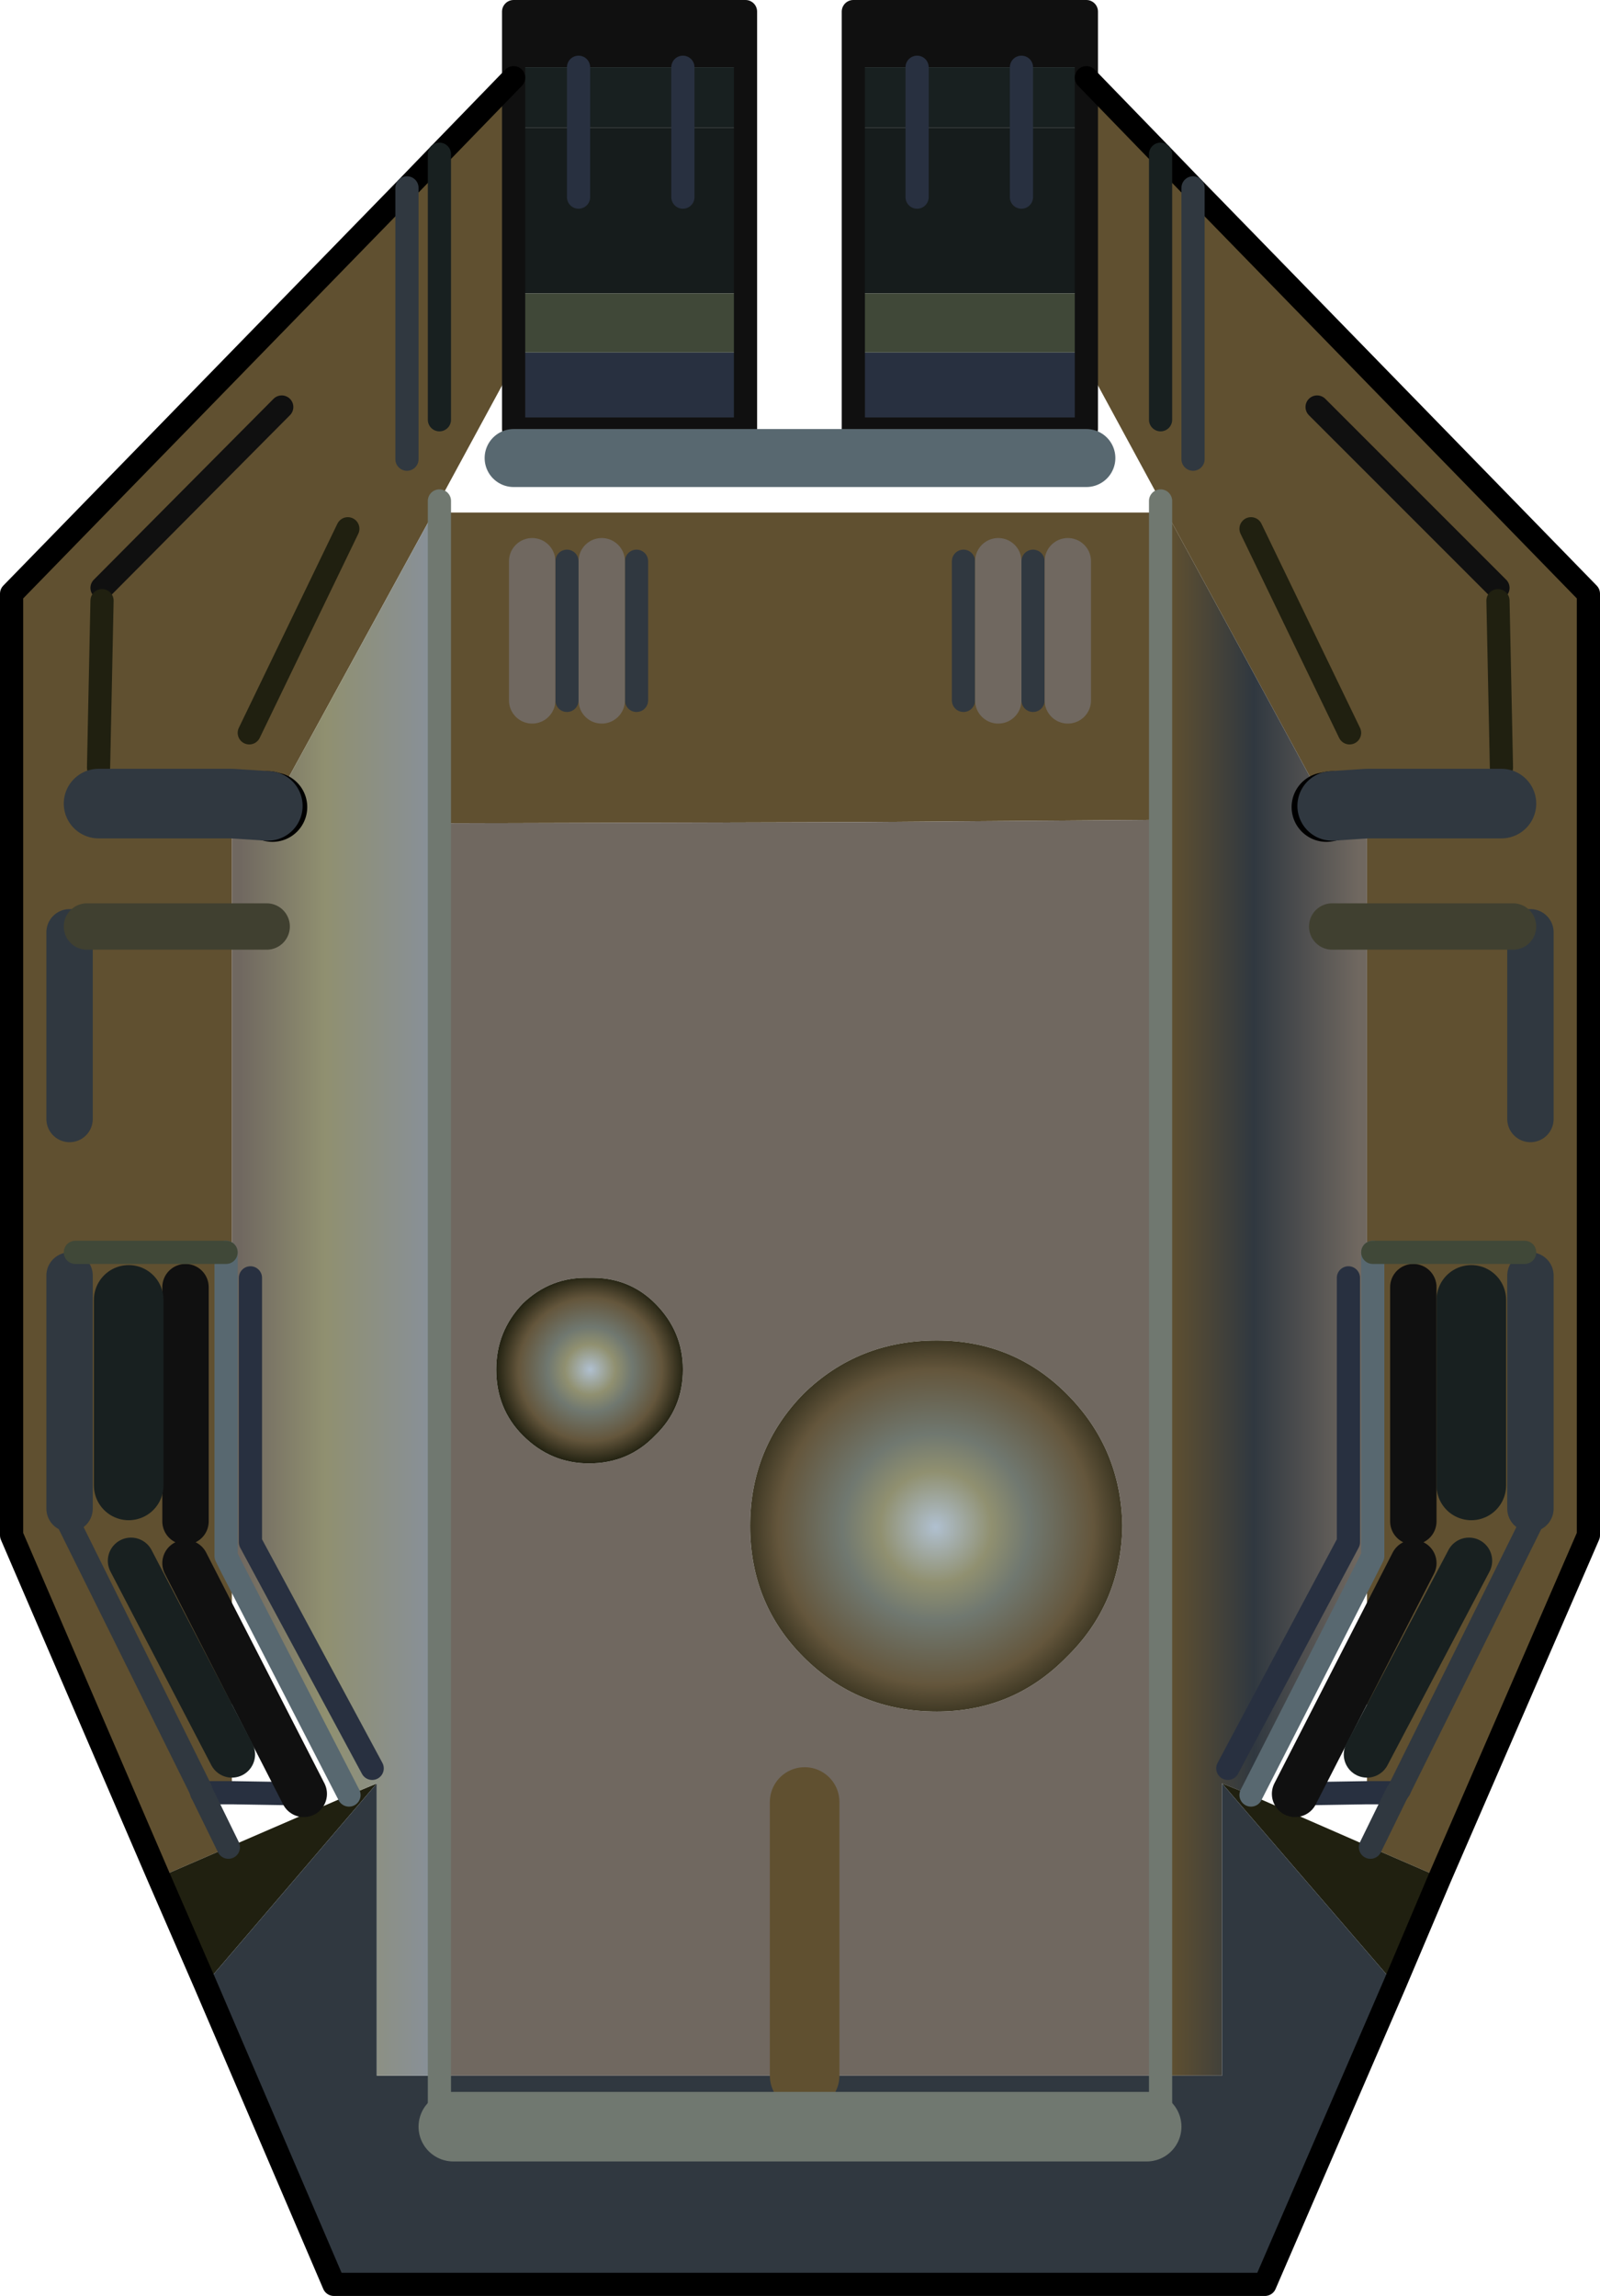 <?xml version="1.0" encoding="UTF-8" standalone="no"?>
<svg xmlns:ffdec="https://www.free-decompiler.com/flash" xmlns:xlink="http://www.w3.org/1999/xlink" ffdec:objectType="shape" height="99.0px" width="69.0px" xmlns="http://www.w3.org/2000/svg">
  <g transform="matrix(1.0, 0.0, 0.0, 1.0, 34.5, 49.5)">
    <path d="M-12.35 -46.6 L-12.35 -49.0 -2.35 -49.0 -2.35 -46.6 -5.05 -46.6 -9.55 -46.6 -12.35 -46.6 M2.3 -46.6 L2.3 -49.0 12.35 -49.0 12.35 -46.6 9.55 -46.6 5.05 -46.6 2.3 -46.6" fill="#101010" fill-rule="evenodd" stroke="none"/>
    <path d="M-12.35 -46.15 L-12.35 -46.6 -9.55 -46.6 -5.05 -46.6 -5.05 -44.0 -5.05 -46.6 -2.35 -46.6 -2.35 -44.0 -5.05 -44.0 -9.55 -44.0 -9.55 -46.6 -9.55 -44.0 -12.35 -44.0 -12.35 -46.15 M2.3 -44.0 L2.3 -46.6 5.05 -46.6 9.55 -46.6 9.55 -44.0 9.55 -46.6 12.35 -46.6 12.35 -46.15 12.35 -44.0 9.55 -44.0 5.05 -44.0 2.3 -44.0 M5.05 -44.0 L5.05 -46.6 5.05 -44.0" fill="#182020" fill-rule="evenodd" stroke="none"/>
    <path d="M12.35 -46.15 L15.55 -42.85 16.95 -41.4 34.0 -23.9 34.0 16.7 27.6 31.45 24.6 30.15 25.75 27.8 24.45 27.8 24.45 26.15 24.45 21.8 24.45 18.1 24.45 -9.55 30.75 -9.55 24.45 -9.55 24.45 -14.85 22.95 -14.75 22.7 -14.7 15.75 -27.5 15.55 -27.9 12.35 -33.8 12.35 -34.3 12.35 -36.85 12.35 -44.0 12.35 -46.15 M-27.65 31.45 L-34.0 16.7 -34.0 -23.9 -16.95 -41.4 -15.55 -42.85 -12.35 -46.15 -12.35 -44.0 -12.35 -36.85 -12.35 -34.3 -12.35 -33.8 -15.55 -27.9 -15.75 -27.5 -22.75 -14.7 -22.95 -14.75 -24.5 -14.85 -24.5 -9.55 -30.75 -9.55 -24.5 -9.55 -24.5 18.1 -24.5 21.8 -26.5 17.9 -24.5 21.8 -24.5 26.15 -24.5 27.8 -25.8 27.8 -24.65 30.15 -27.65 31.45 M-15.55 -27.4 L15.55 -27.4 15.55 -14.15 2.4 -14.05 -15.55 -14.0 -15.55 -27.4 M30.25 -14.85 L24.45 -14.85 30.25 -14.85 M16.95 -29.7 L16.95 -41.4 16.95 -29.7 M15.55 -31.4 L15.55 -42.85 15.55 -31.4 M0.15 -18.55 L0.7 -17.4 0.15 -18.55 M24.7 4.5 L24.7 17.6 24.45 18.1 24.7 17.6 24.7 4.5 31.25 4.5 24.7 4.5 M31.5 -1.25 L31.5 -9.3 31.5 -1.25 M30.1 -23.6 L30.25 -16.4 30.1 -23.6 M22.3 -31.95 L30.1 -24.15 22.3 -31.95 M19.45 -26.7 L23.7 -17.9 19.45 -26.7 M11.55 -19.3 L11.55 -25.3 11.55 -19.3 M8.55 -19.3 L8.55 -25.3 8.55 -19.3 M7.05 -19.3 L7.05 -25.3 7.05 -19.3 M10.05 -19.3 L10.05 -25.3 10.05 -19.3 M26.45 17.9 L24.45 21.8 26.45 17.9 M28.95 14.55 L28.95 6.55 28.95 14.55 M26.45 6.0 L26.45 16.1 26.45 6.0 M31.5 15.55 L31.5 5.5 31.5 15.55 M28.85 17.8 L24.45 26.15 28.85 17.8 M25.85 27.65 L25.75 27.8 25.85 27.65 31.5 16.25 25.85 27.65 M-15.55 -31.4 L-15.55 -42.85 -15.55 -31.4 M-16.95 -29.7 L-16.95 -41.4 -16.95 -29.7 M-31.5 -1.25 L-31.5 -9.3 -31.5 -1.25 M-30.1 -23.6 L-30.25 -16.4 -30.1 -23.6 M-30.25 -14.85 L-24.5 -14.85 -30.25 -14.85 M-19.5 -26.7 L-23.75 -17.9 -19.5 -26.7 M-22.35 -31.95 L-30.1 -24.15 -22.35 -31.95 M-8.55 -19.3 L-8.55 -25.3 -8.55 -19.3 M-11.55 -19.3 L-11.55 -25.3 -11.55 -19.3 M-7.05 -19.3 L-7.05 -25.3 -7.05 -19.3 M-10.05 -19.3 L-10.05 -25.3 -10.05 -19.3 M-24.75 4.5 L-24.75 17.6 -24.5 18.1 -24.75 17.6 -24.75 4.5 -31.25 4.5 -24.75 4.5 M-28.95 14.55 L-28.95 6.55 -28.95 14.55 M-26.5 6.0 L-26.5 16.1 -26.5 6.0 M-31.5 15.55 L-31.5 5.5 -31.5 15.55 M-25.85 27.65 L-25.8 27.8 -25.85 27.65 -31.5 16.25 -25.85 27.65 M-28.85 17.8 L-24.5 26.15 -28.85 17.8" fill="#605030" fill-rule="evenodd" stroke="none"/>
    <path d="M-2.35 -44.0 L-2.35 -36.85 -12.35 -36.85 -12.35 -44.0 -9.55 -44.0 -5.05 -44.0 -2.35 -44.0 M2.3 -36.85 L2.3 -44.0 5.05 -44.0 9.55 -44.0 12.35 -44.0 12.35 -36.85 2.3 -36.85 M9.55 -41.0 L9.55 -44.0 9.55 -41.0 M5.05 -41.0 L5.05 -44.0 5.05 -41.0 M-5.05 -41.0 L-5.05 -44.0 -5.05 -41.0 M-9.55 -41.0 L-9.55 -44.0 -9.55 -41.0" fill="#161c1c" fill-rule="evenodd" stroke="none"/>
    <path d="M-2.35 -36.85 L-2.35 -34.3 -12.35 -34.3 -12.35 -36.85 -2.35 -36.85 M2.3 -34.3 L2.3 -36.85 12.35 -36.85 12.35 -34.3 2.3 -34.3" fill="#404838" fill-rule="evenodd" stroke="none"/>
    <path d="M-2.35 -34.3 L-2.35 -31.0 -12.35 -31.0 -12.35 -33.8 -12.35 -34.3 -2.35 -34.3 M12.35 -33.8 L12.35 -31.0 2.3 -31.0 2.3 -34.3 12.35 -34.3 12.35 -33.8" fill="#283040" fill-rule="evenodd" stroke="none"/>
    <path d="M15.55 -27.4 L15.75 -27.5 15.55 -27.4" fill="url(#gradient0)" fill-rule="evenodd" stroke="none"/>
    <path d="M15.75 -27.5 L22.7 -14.7 22.95 -14.75 24.45 -14.85 24.45 -9.55 22.95 -9.55 24.45 -9.55 24.45 18.1 19.45 27.9 18.2 27.4 18.2 40.0 15.55 40.0 15.55 -14.15 15.55 -27.4 15.75 -27.5 M23.65 5.6 L23.65 17.0 18.45 26.75 23.65 17.0 23.65 5.6" fill="url(#gradient1)" fill-rule="evenodd" stroke="none"/>
    <path d="M-15.55 -14.0 L2.4 -14.05 15.55 -14.15 15.55 40.0 0.2 40.0 -15.55 40.0 -15.55 -14.0 M0.2 28.2 L0.2 40.0 0.2 28.2 M13.9 16.3 Q13.85 12.95 11.5 10.6 9.2 8.3 5.9 8.3 2.5 8.3 0.15 10.6 -2.15 12.95 -2.15 16.3 -2.15 19.65 0.15 21.95 2.5 24.3 5.9 24.3 9.2 24.3 11.5 21.95 13.85 19.65 13.9 16.3 M-11.95 6.7 Q-13.1 7.9 -13.1 9.55 -13.1 11.25 -11.95 12.4 -10.75 13.6 -9.1 13.6 -7.4 13.6 -6.25 12.4 -5.05 11.25 -5.05 9.55 -5.05 7.9 -6.25 6.7 -7.4 5.55 -9.1 5.6 -10.75 5.55 -11.95 6.7" fill="#706860" fill-rule="evenodd" stroke="none"/>
    <path d="M13.9 16.3 Q13.85 19.65 11.5 21.95 9.2 24.3 5.9 24.3 2.5 24.3 0.15 21.95 -2.15 19.65 -2.15 16.3 -2.15 12.95 0.15 10.6 2.5 8.3 5.9 8.3 9.2 8.3 11.5 10.6 13.85 12.95 13.9 16.3" fill="url(#gradient2)" fill-rule="evenodd" stroke="none"/>
    <path d="M27.6 31.45 L25.65 36.05 18.2 27.4 19.45 27.9 24.6 30.15 27.6 31.45 M-25.65 36.05 L-27.65 31.45 -24.65 30.15 -19.45 27.9 -18.25 27.4 -25.65 36.05" fill="#202010" fill-rule="evenodd" stroke="none"/>
    <path d="M25.65 36.05 L20.05 49.0 -20.1 49.0 -25.65 36.05 -18.25 27.4 -18.25 40.0 -15.55 40.0 0.2 40.0 15.55 40.0 18.2 40.0 18.2 27.4 25.65 36.05 M15.55 42.75 L15.55 40.0 15.55 42.75 M-15.55 42.75 L-15.55 40.0 -15.55 42.75 M14.95 42.2 L-14.95 42.2 14.95 42.2" fill="#303840" fill-rule="evenodd" stroke="none"/>
    <path d="M-15.55 -27.4 L-15.75 -27.5 -15.55 -27.4" fill="url(#gradient3)" fill-rule="evenodd" stroke="none"/>
    <path d="M-15.55 -14.0 L-15.55 40.0 -18.25 40.0 -18.25 27.4 -19.45 27.9 -24.5 18.1 -24.5 -9.55 -24.5 -14.85 -22.95 -14.75 -22.75 -14.7 -15.75 -27.5 -15.55 -27.4 -15.55 -14.0 M-23.0 -9.55 L-24.5 -9.55 -23.0 -9.55 M-23.7 5.6 L-23.7 17.0 -18.45 26.75 -23.7 17.0 -23.7 5.6" fill="url(#gradient4)" fill-rule="evenodd" stroke="none"/>
    <path d="M-11.95 6.7 Q-10.75 5.55 -9.1 5.6 -7.4 5.55 -6.25 6.7 -5.05 7.9 -5.05 9.55 -5.05 11.25 -6.25 12.4 -7.4 13.6 -9.1 13.6 -10.75 13.6 -11.95 12.4 -13.1 11.25 -13.1 9.55 -13.1 7.9 -11.95 6.7" fill="url(#gradient5)" fill-rule="evenodd" stroke="none"/>
    <path d="M-12.35 -46.15 L-12.35 -46.6 -12.35 -49.0 -2.35 -49.0 -2.35 -46.6 -2.35 -44.0 -2.35 -36.85 -2.35 -34.3 -2.35 -31.0 -12.35 -31.0 -12.35 -33.8 -12.35 -34.3 -12.35 -36.85 -12.35 -44.0 -12.35 -46.15 M12.35 -33.8 L12.35 -31.0 2.3 -31.0 2.3 -34.3 2.3 -36.85 2.3 -44.0 2.3 -46.6 2.3 -49.0 12.35 -49.0 12.35 -46.6 12.35 -46.15 12.35 -44.0 12.35 -36.85 12.35 -34.3 12.35 -33.8 M30.1 -24.15 L22.3 -31.95 M-30.1 -24.15 L-22.35 -31.95" fill="none" stroke="#101010" stroke-linecap="round" stroke-linejoin="round" stroke-width="1.0"/>
    <path d="M12.35 -46.15 L15.55 -42.85 16.95 -41.4 34.0 -23.9 34.0 16.7 27.6 31.45 25.65 36.05 20.05 49.0 -20.1 49.0 -25.65 36.05 -27.65 31.45 -34.0 16.7 -34.0 -23.9 -16.95 -41.4 -15.55 -42.85 -12.35 -46.15" fill="none" stroke="#000000" stroke-linecap="round" stroke-linejoin="round" stroke-width="1.0"/>
    <path d="M9.55 -44.0 L9.55 -46.6 M5.05 -46.6 L5.05 -44.0 5.05 -41.0 M9.55 -44.0 L9.55 -41.0 M18.45 26.75 L23.65 17.0 23.65 5.6 M24.45 27.8 L21.35 27.85 M25.75 27.8 L24.45 27.8 M25.75 27.8 L25.85 27.65 M-5.05 -44.0 L-5.05 -46.6 M-9.55 -46.6 L-9.55 -44.0 -9.55 -41.0 M-5.05 -44.0 L-5.05 -41.0 M-21.4 27.85 L-24.5 27.8 -25.8 27.8 -25.85 27.65 M-18.45 26.75 L-23.7 17.0 -23.7 5.6" fill="none" stroke="#283040" stroke-linecap="round" stroke-linejoin="round" stroke-width="1.0"/>
    <path d="M-15.55 -27.9 L-15.55 -27.4 -15.55 -14.0 -15.55 40.0 -15.55 42.75 M15.55 -27.4 L15.55 -27.9 M15.55 -27.4 L15.55 -14.15 15.55 40.0 15.55 42.75" fill="none" stroke="#707870" stroke-linecap="round" stroke-linejoin="round" stroke-width="1.0"/>
    <path d="M15.55 -42.85 L15.55 -31.4 M-15.55 -42.85 L-15.55 -31.4" fill="none" stroke="#182020" stroke-linecap="round" stroke-linejoin="round" stroke-width="1.0"/>
    <path d="M16.95 -41.4 L16.95 -29.7 M10.05 -25.3 L10.05 -19.3 M7.05 -25.3 L7.05 -19.3 M24.6 30.15 L25.75 27.8 M25.85 27.65 L31.5 16.25 M-16.95 -41.4 L-16.95 -29.7 M-10.05 -25.3 L-10.05 -19.3 M-7.05 -25.3 L-7.05 -19.3 M-25.8 27.8 L-24.65 30.15 M-25.85 27.65 L-31.5 16.25" fill="none" stroke="#303840" stroke-linecap="round" stroke-linejoin="round" stroke-width="1.0"/>
    <path d="M30.25 -16.4 L30.1 -23.6 M23.7 -17.9 L19.45 -26.7 M-30.25 -16.4 L-30.1 -23.6 M-23.75 -17.9 L-19.5 -26.7" fill="none" stroke="#202010" stroke-linecap="round" stroke-linejoin="round" stroke-width="1.0"/>
    <path d="M31.5 -9.3 L31.5 -1.25 M31.5 5.5 L31.5 15.55 M-31.5 -9.3 L-31.5 -1.25 M-31.5 5.5 L-31.5 15.55" fill="none" stroke="#303840" stroke-linecap="round" stroke-linejoin="round" stroke-width="2.0"/>
    <path d="M22.7 -14.7 L22.95 -14.75 M-22.75 -14.7 L-22.95 -14.75" fill="none" stroke="#000000" stroke-linecap="round" stroke-linejoin="round" stroke-width="3.0"/>
    <path d="M22.95 -14.75 L24.45 -14.85 30.25 -14.85 M-22.95 -14.75 L-24.5 -14.85 -30.25 -14.85" fill="none" stroke="#303840" stroke-linecap="round" stroke-linejoin="round" stroke-width="3.0"/>
    <path d="M24.45 -9.55 L30.75 -9.55 M22.95 -9.55 L24.45 -9.55 M-24.5 -9.55 L-23.0 -9.55 M-24.5 -9.55 L-30.75 -9.55" fill="none" stroke="#404030" stroke-linecap="round" stroke-linejoin="round" stroke-width="2.0"/>
    <path d="M8.55 -25.3 L8.55 -19.3 M11.55 -25.3 L11.55 -19.3 M-11.55 -25.3 L-11.55 -19.3 M-8.55 -25.3 L-8.55 -19.3" fill="none" stroke="#706860" stroke-linecap="round" stroke-linejoin="round" stroke-width="2.0"/>
    <path d="M24.45 21.8 L26.45 17.9 M26.45 16.1 L26.45 6.0 M21.35 27.85 L24.45 21.8 M-24.5 21.8 L-21.4 27.85 M-24.5 21.8 L-26.5 17.9 M-26.5 16.1 L-26.5 6.0" fill="none" stroke="#101010" stroke-linecap="round" stroke-linejoin="round" stroke-width="2.0"/>
    <path d="M24.45 18.1 L24.7 17.6 24.7 4.5 M19.45 27.9 L24.45 18.1 M-19.45 27.9 L-24.5 18.1 -24.75 17.6 -24.75 4.5" fill="none" stroke="#586870" stroke-linecap="round" stroke-linejoin="round" stroke-width="1.0"/>
    <path d="M24.7 4.5 L31.25 4.5 M-24.75 4.5 L-31.25 4.5" fill="none" stroke="#404838" stroke-linecap="round" stroke-linejoin="round" stroke-width="1.0"/>
    <path d="M28.95 6.55 L28.95 14.55 M-28.95 6.55 L-28.95 14.55" fill="none" stroke="#182020" stroke-linecap="round" stroke-linejoin="round" stroke-width="3.0"/>
    <path d="M0.2 40.0 L0.2 28.2" fill="none" stroke="#605030" stroke-linecap="round" stroke-linejoin="round" stroke-width="3.0"/>
    <path d="M24.45 26.15 L28.85 17.8 M-24.5 26.15 L-28.85 17.8" fill="none" stroke="#182020" stroke-linecap="round" stroke-linejoin="round" stroke-width="2.0"/>
    <path d="M12.35 -29.75 L-12.35 -29.75" fill="none" stroke="#586870" stroke-linecap="round" stroke-linejoin="round" stroke-width="2.5"/>
    <path d="M-14.95 42.2 L14.95 42.2" fill="none" stroke="#707870" stroke-linecap="round" stroke-linejoin="round" stroke-width="3.0"/>
  </g>
  <defs>
    <linearGradient gradientTransform="matrix(0.002, 0.0, 0.0, 0.041, 19.1, 6.2)" gradientUnits="userSpaceOnUse" id="gradient0" spreadMethod="pad" x1="-819.2" x2="819.2">
      <stop offset="0.0" stop-color="#605030"/>
      <stop offset="0.447" stop-color="#303840"/>
      <stop offset="1.0" stop-color="#706860"/>
    </linearGradient>
    <linearGradient gradientTransform="matrix(0.005, 0.0, 0.0, 0.041, 20.0, 6.2)" gradientUnits="userSpaceOnUse" id="gradient1" spreadMethod="pad" x1="-819.2" x2="819.2">
      <stop offset="0.0" stop-color="#605030"/>
      <stop offset="0.447" stop-color="#303840"/>
      <stop offset="1.0" stop-color="#706860"/>
    </linearGradient>
    <radialGradient cx="0" cy="0" gradientTransform="matrix(0.011, 0.0, 0.0, 0.011, 5.85, 16.35)" gradientUnits="userSpaceOnUse" id="gradient2" r="819.2" spreadMethod="pad">
      <stop offset="0.0" stop-color="#b0c0d0"/>
      <stop offset="0.267" stop-color="#909070"/>
      <stop offset="0.447" stop-color="#707870"/>
      <stop offset="0.753" stop-color="#64563c"/>
      <stop offset="1.0" stop-color="#202010"/>
    </radialGradient>
    <linearGradient gradientTransform="matrix(0.001, 0.0, 0.0, 0.041, -19.9, 6.2)" gradientUnits="userSpaceOnUse" id="gradient3" spreadMethod="pad" x1="-819.2" x2="819.2">
      <stop offset="0.0" stop-color="#706860"/>
      <stop offset="0.447" stop-color="#909070"/>
      <stop offset="1.0" stop-color="#889098"/>
    </linearGradient>
    <linearGradient gradientTransform="matrix(0.005, 0.0, 0.0, 0.041, -20.05, 6.2)" gradientUnits="userSpaceOnUse" id="gradient4" spreadMethod="pad" x1="-819.2" x2="819.2">
      <stop offset="0.0" stop-color="#706860"/>
      <stop offset="0.447" stop-color="#909070"/>
      <stop offset="1.0" stop-color="#889098"/>
    </linearGradient>
    <radialGradient cx="0" cy="0" gradientTransform="matrix(0.005, 0.0, 0.0, 0.005, -9.05, 9.55)" gradientUnits="userSpaceOnUse" id="gradient5" r="819.2" spreadMethod="pad">
      <stop offset="0.0" stop-color="#b0c0d0"/>
      <stop offset="0.267" stop-color="#909070"/>
      <stop offset="0.447" stop-color="#707870"/>
      <stop offset="0.753" stop-color="#64563c"/>
      <stop offset="1.0" stop-color="#202010"/>
    </radialGradient>
  </defs>
</svg>
